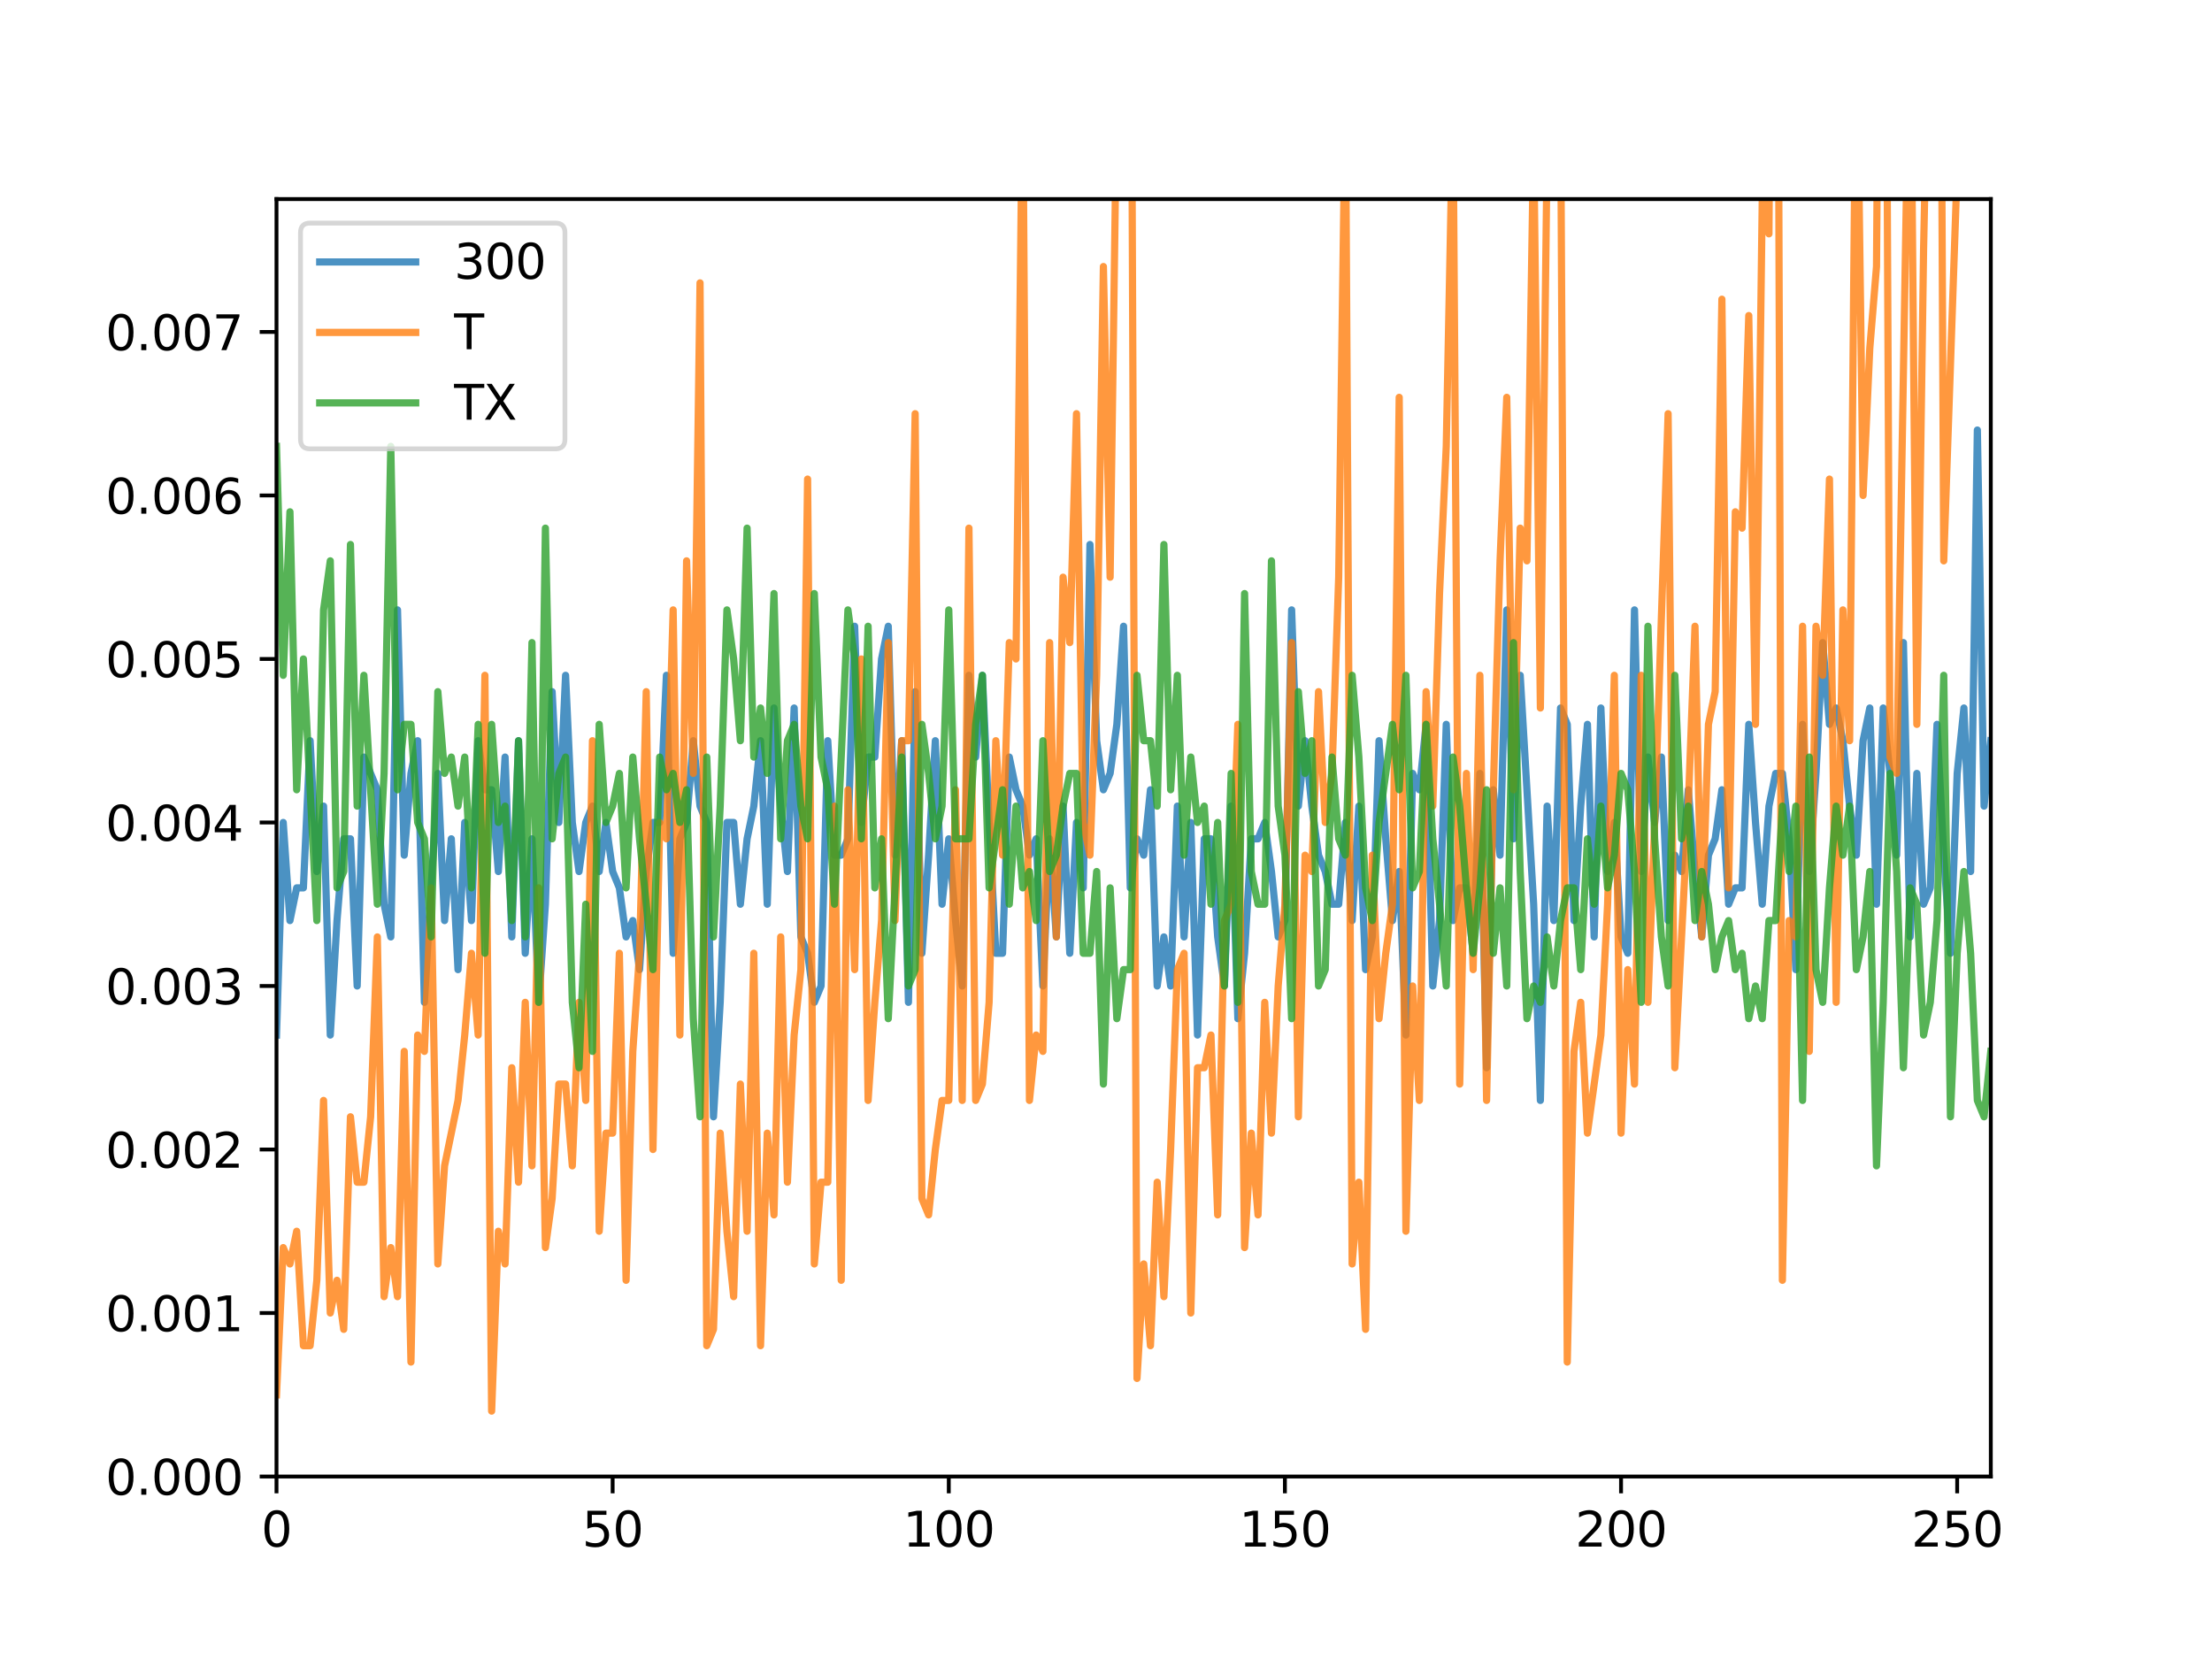 <?xml version="1.0" encoding="utf-8" standalone="no"?>
<!DOCTYPE svg PUBLIC "-//W3C//DTD SVG 1.1//EN"
  "http://www.w3.org/Graphics/SVG/1.1/DTD/svg11.dtd">
<svg xmlns:xlink="http://www.w3.org/1999/xlink" width="460.8pt" height="345.6pt" viewBox="0 0 460.8 345.6" xmlns="http://www.w3.org/2000/svg" version="1.1">
 <defs>
  <style type="text/css">*{stroke-linejoin: round; stroke-linecap: butt}</style>
 </defs>
 <g id="figure_1">
  <g id="patch_1">
   <path d="M 0 345.6 
L 460.8 345.6 
L 460.8 0 
L 0 0 
z
" style="fill: #ffffff"/>
  </g>
  <g id="axes_1">
   <g id="patch_2">
    <path d="M 57.6 307.584 
L 414.72 307.584 
L 414.72 41.472 
L 57.6 41.472 
z
" style="fill: #ffffff"/>
   </g>
   <g id="matplotlib.axis_1">
    <g id="xtick_1">
     <g id="line2d_1">
      <defs>
       <path id="mf3f5f22235" d="M 0 0 
L 0 3.5 
" style="stroke: #000000; stroke-width: 0.8"/>
      </defs>
      <g>
       <use xlink:href="#mf3f5f22235" x="57.6" y="307.584" style="stroke: #000000; stroke-width: 0.8"/>
      </g>
     </g>
     <g id="text_1">
      <!-- 0 -->
      <g transform="translate(54.419 322.182) scale(0.1 -0.1)">
       <defs>
        <path id="DejaVuSans-30" d="M 2034 4250 
Q 1547 4250 1301 3770 
Q 1056 3291 1056 2328 
Q 1056 1369 1301 889 
Q 1547 409 2034 409 
Q 2525 409 2770 889 
Q 3016 1369 3016 2328 
Q 3016 3291 2770 3770 
Q 2525 4250 2034 4250 
z
M 2034 4750 
Q 2819 4750 3233 4129 
Q 3647 3509 3647 2328 
Q 3647 1150 3233 529 
Q 2819 -91 2034 -91 
Q 1250 -91 836 529 
Q 422 1150 422 2328 
Q 422 3509 836 4129 
Q 1250 4750 2034 4750 
z
" transform="scale(0.016)"/>
       </defs>
       <use xlink:href="#DejaVuSans-30"/>
      </g>
     </g>
    </g>
    <g id="xtick_2">
     <g id="line2d_2">
      <g>
       <use xlink:href="#mf3f5f22235" x="127.624" y="307.584" style="stroke: #000000; stroke-width: 0.8"/>
      </g>
     </g>
     <g id="text_2">
      <!-- 50 -->
      <g transform="translate(121.261 322.182) scale(0.1 -0.1)">
       <defs>
        <path id="DejaVuSans-35" d="M 691 4666 
L 3169 4666 
L 3169 4134 
L 1269 4134 
L 1269 2991 
Q 1406 3038 1543 3061 
Q 1681 3084 1819 3084 
Q 2600 3084 3056 2656 
Q 3513 2228 3513 1497 
Q 3513 744 3044 326 
Q 2575 -91 1722 -91 
Q 1428 -91 1123 -41 
Q 819 9 494 109 
L 494 744 
Q 775 591 1075 516 
Q 1375 441 1709 441 
Q 2250 441 2565 725 
Q 2881 1009 2881 1497 
Q 2881 1984 2565 2268 
Q 2250 2553 1709 2553 
Q 1456 2553 1204 2497 
Q 953 2441 691 2322 
L 691 4666 
z
" transform="scale(0.016)"/>
       </defs>
       <use xlink:href="#DejaVuSans-35"/>
       <use xlink:href="#DejaVuSans-30" x="63.623"/>
      </g>
     </g>
    </g>
    <g id="xtick_3">
     <g id="line2d_3">
      <g>
       <use xlink:href="#mf3f5f22235" x="197.647" y="307.584" style="stroke: #000000; stroke-width: 0.8"/>
      </g>
     </g>
     <g id="text_3">
      <!-- 100 -->
      <g transform="translate(188.103 322.182) scale(0.1 -0.1)">
       <defs>
        <path id="DejaVuSans-31" d="M 794 531 
L 1825 531 
L 1825 4091 
L 703 3866 
L 703 4441 
L 1819 4666 
L 2450 4666 
L 2450 531 
L 3481 531 
L 3481 0 
L 794 0 
L 794 531 
z
" transform="scale(0.016)"/>
       </defs>
       <use xlink:href="#DejaVuSans-31"/>
       <use xlink:href="#DejaVuSans-30" x="63.623"/>
       <use xlink:href="#DejaVuSans-30" x="127.246"/>
      </g>
     </g>
    </g>
    <g id="xtick_4">
     <g id="line2d_4">
      <g>
       <use xlink:href="#mf3f5f22235" x="267.671" y="307.584" style="stroke: #000000; stroke-width: 0.8"/>
      </g>
     </g>
     <g id="text_4">
      <!-- 150 -->
      <g transform="translate(258.127 322.182) scale(0.1 -0.1)">
       <use xlink:href="#DejaVuSans-31"/>
       <use xlink:href="#DejaVuSans-35" x="63.623"/>
       <use xlink:href="#DejaVuSans-30" x="127.246"/>
      </g>
     </g>
    </g>
    <g id="xtick_5">
     <g id="line2d_5">
      <g>
       <use xlink:href="#mf3f5f22235" x="337.694" y="307.584" style="stroke: #000000; stroke-width: 0.8"/>
      </g>
     </g>
     <g id="text_5">
      <!-- 200 -->
      <g transform="translate(328.15 322.182) scale(0.1 -0.1)">
       <defs>
        <path id="DejaVuSans-32" d="M 1228 531 
L 3431 531 
L 3431 0 
L 469 0 
L 469 531 
Q 828 903 1448 1529 
Q 2069 2156 2228 2338 
Q 2531 2678 2651 2914 
Q 2772 3150 2772 3378 
Q 2772 3750 2511 3984 
Q 2250 4219 1831 4219 
Q 1534 4219 1204 4116 
Q 875 4013 500 3803 
L 500 4441 
Q 881 4594 1212 4672 
Q 1544 4750 1819 4750 
Q 2544 4750 2975 4387 
Q 3406 4025 3406 3419 
Q 3406 3131 3298 2873 
Q 3191 2616 2906 2266 
Q 2828 2175 2409 1742 
Q 1991 1309 1228 531 
z
" transform="scale(0.016)"/>
       </defs>
       <use xlink:href="#DejaVuSans-32"/>
       <use xlink:href="#DejaVuSans-30" x="63.623"/>
       <use xlink:href="#DejaVuSans-30" x="127.246"/>
      </g>
     </g>
    </g>
    <g id="xtick_6">
     <g id="line2d_6">
      <g>
       <use xlink:href="#mf3f5f22235" x="407.718" y="307.584" style="stroke: #000000; stroke-width: 0.8"/>
      </g>
     </g>
     <g id="text_6">
      <!-- 250 -->
      <g transform="translate(398.174 322.182) scale(0.1 -0.1)">
       <use xlink:href="#DejaVuSans-32"/>
       <use xlink:href="#DejaVuSans-35" x="63.623"/>
       <use xlink:href="#DejaVuSans-30" x="127.246"/>
      </g>
     </g>
    </g>
   </g>
   <g id="matplotlib.axis_2">
    <g id="ytick_1">
     <g id="line2d_7">
      <defs>
       <path id="mb890f878f2" d="M 0 0 
L -3.5 0 
" style="stroke: #000000; stroke-width: 0.8"/>
      </defs>
      <g>
       <use xlink:href="#mb890f878f2" x="57.6" y="307.584" style="stroke: #000000; stroke-width: 0.8"/>
      </g>
     </g>
     <g id="text_7">
      <!-- 0.000 -->
      <g transform="translate(21.972 311.383) scale(0.1 -0.1)">
       <defs>
        <path id="DejaVuSans-2e" d="M 684 794 
L 1344 794 
L 1344 0 
L 684 0 
L 684 794 
z
" transform="scale(0.016)"/>
       </defs>
       <use xlink:href="#DejaVuSans-30"/>
       <use xlink:href="#DejaVuSans-2e" x="63.623"/>
       <use xlink:href="#DejaVuSans-30" x="95.41"/>
       <use xlink:href="#DejaVuSans-30" x="159.033"/>
       <use xlink:href="#DejaVuSans-30" x="222.656"/>
      </g>
     </g>
    </g>
    <g id="ytick_2">
     <g id="line2d_8">
      <g>
       <use xlink:href="#mb890f878f2" x="57.6" y="273.522" style="stroke: #000000; stroke-width: 0.8"/>
      </g>
     </g>
     <g id="text_8">
      <!-- 0.001 -->
      <g transform="translate(21.972 277.321) scale(0.1 -0.1)">
       <use xlink:href="#DejaVuSans-30"/>
       <use xlink:href="#DejaVuSans-2e" x="63.623"/>
       <use xlink:href="#DejaVuSans-30" x="95.41"/>
       <use xlink:href="#DejaVuSans-30" x="159.033"/>
       <use xlink:href="#DejaVuSans-31" x="222.656"/>
      </g>
     </g>
    </g>
    <g id="ytick_3">
     <g id="line2d_9">
      <g>
       <use xlink:href="#mb890f878f2" x="57.6" y="239.459" style="stroke: #000000; stroke-width: 0.8"/>
      </g>
     </g>
     <g id="text_9">
      <!-- 0.002 -->
      <g transform="translate(21.972 243.259) scale(0.1 -0.1)">
       <use xlink:href="#DejaVuSans-30"/>
       <use xlink:href="#DejaVuSans-2e" x="63.623"/>
       <use xlink:href="#DejaVuSans-30" x="95.41"/>
       <use xlink:href="#DejaVuSans-30" x="159.033"/>
       <use xlink:href="#DejaVuSans-32" x="222.656"/>
      </g>
     </g>
    </g>
    <g id="ytick_4">
     <g id="line2d_10">
      <g>
       <use xlink:href="#mb890f878f2" x="57.6" y="205.397" style="stroke: #000000; stroke-width: 0.8"/>
      </g>
     </g>
     <g id="text_10">
      <!-- 0.003 -->
      <g transform="translate(21.972 209.196) scale(0.1 -0.1)">
       <defs>
        <path id="DejaVuSans-33" d="M 2597 2516 
Q 3050 2419 3304 2112 
Q 3559 1806 3559 1356 
Q 3559 666 3084 287 
Q 2609 -91 1734 -91 
Q 1441 -91 1130 -33 
Q 819 25 488 141 
L 488 750 
Q 750 597 1062 519 
Q 1375 441 1716 441 
Q 2309 441 2620 675 
Q 2931 909 2931 1356 
Q 2931 1769 2642 2001 
Q 2353 2234 1838 2234 
L 1294 2234 
L 1294 2753 
L 1863 2753 
Q 2328 2753 2575 2939 
Q 2822 3125 2822 3475 
Q 2822 3834 2567 4026 
Q 2313 4219 1838 4219 
Q 1578 4219 1281 4162 
Q 984 4106 628 3988 
L 628 4550 
Q 988 4650 1302 4700 
Q 1616 4750 1894 4750 
Q 2613 4750 3031 4423 
Q 3450 4097 3450 3541 
Q 3450 3153 3228 2886 
Q 3006 2619 2597 2516 
z
" transform="scale(0.016)"/>
       </defs>
       <use xlink:href="#DejaVuSans-30"/>
       <use xlink:href="#DejaVuSans-2e" x="63.623"/>
       <use xlink:href="#DejaVuSans-30" x="95.41"/>
       <use xlink:href="#DejaVuSans-30" x="159.033"/>
       <use xlink:href="#DejaVuSans-33" x="222.656"/>
      </g>
     </g>
    </g>
    <g id="ytick_5">
     <g id="line2d_11">
      <g>
       <use xlink:href="#mb890f878f2" x="57.6" y="171.335" style="stroke: #000000; stroke-width: 0.8"/>
      </g>
     </g>
     <g id="text_11">
      <!-- 0.004 -->
      <g transform="translate(21.972 175.134) scale(0.1 -0.1)">
       <defs>
        <path id="DejaVuSans-34" d="M 2419 4116 
L 825 1625 
L 2419 1625 
L 2419 4116 
z
M 2253 4666 
L 3047 4666 
L 3047 1625 
L 3713 1625 
L 3713 1100 
L 3047 1100 
L 3047 0 
L 2419 0 
L 2419 1100 
L 313 1100 
L 313 1709 
L 2253 4666 
z
" transform="scale(0.016)"/>
       </defs>
       <use xlink:href="#DejaVuSans-30"/>
       <use xlink:href="#DejaVuSans-2e" x="63.623"/>
       <use xlink:href="#DejaVuSans-30" x="95.41"/>
       <use xlink:href="#DejaVuSans-30" x="159.033"/>
       <use xlink:href="#DejaVuSans-34" x="222.656"/>
      </g>
     </g>
    </g>
    <g id="ytick_6">
     <g id="line2d_12">
      <g>
       <use xlink:href="#mb890f878f2" x="57.6" y="137.272" style="stroke: #000000; stroke-width: 0.8"/>
      </g>
     </g>
     <g id="text_12">
      <!-- 0.005 -->
      <g transform="translate(21.972 141.072) scale(0.1 -0.1)">
       <use xlink:href="#DejaVuSans-30"/>
       <use xlink:href="#DejaVuSans-2e" x="63.623"/>
       <use xlink:href="#DejaVuSans-30" x="95.41"/>
       <use xlink:href="#DejaVuSans-30" x="159.033"/>
       <use xlink:href="#DejaVuSans-35" x="222.656"/>
      </g>
     </g>
    </g>
    <g id="ytick_7">
     <g id="line2d_13">
      <g>
       <use xlink:href="#mb890f878f2" x="57.6" y="103.21" style="stroke: #000000; stroke-width: 0.8"/>
      </g>
     </g>
     <g id="text_13">
      <!-- 0.006 -->
      <g transform="translate(21.972 107.009) scale(0.1 -0.1)">
       <defs>
        <path id="DejaVuSans-36" d="M 2113 2584 
Q 1688 2584 1439 2293 
Q 1191 2003 1191 1497 
Q 1191 994 1439 701 
Q 1688 409 2113 409 
Q 2538 409 2786 701 
Q 3034 994 3034 1497 
Q 3034 2003 2786 2293 
Q 2538 2584 2113 2584 
z
M 3366 4563 
L 3366 3988 
Q 3128 4100 2886 4159 
Q 2644 4219 2406 4219 
Q 1781 4219 1451 3797 
Q 1122 3375 1075 2522 
Q 1259 2794 1537 2939 
Q 1816 3084 2150 3084 
Q 2853 3084 3261 2657 
Q 3669 2231 3669 1497 
Q 3669 778 3244 343 
Q 2819 -91 2113 -91 
Q 1303 -91 875 529 
Q 447 1150 447 2328 
Q 447 3434 972 4092 
Q 1497 4750 2381 4750 
Q 2619 4750 2861 4703 
Q 3103 4656 3366 4563 
z
" transform="scale(0.016)"/>
       </defs>
       <use xlink:href="#DejaVuSans-30"/>
       <use xlink:href="#DejaVuSans-2e" x="63.623"/>
       <use xlink:href="#DejaVuSans-30" x="95.41"/>
       <use xlink:href="#DejaVuSans-30" x="159.033"/>
       <use xlink:href="#DejaVuSans-36" x="222.656"/>
      </g>
     </g>
    </g>
    <g id="ytick_8">
     <g id="line2d_14">
      <g>
       <use xlink:href="#mb890f878f2" x="57.6" y="69.148" style="stroke: #000000; stroke-width: 0.8"/>
      </g>
     </g>
     <g id="text_14">
      <!-- 0.007 -->
      <g transform="translate(21.972 72.947) scale(0.1 -0.1)">
       <defs>
        <path id="DejaVuSans-37" d="M 525 4666 
L 3525 4666 
L 3525 4397 
L 1831 0 
L 1172 0 
L 2766 4134 
L 525 4134 
L 525 4666 
z
" transform="scale(0.016)"/>
       </defs>
       <use xlink:href="#DejaVuSans-30"/>
       <use xlink:href="#DejaVuSans-2e" x="63.623"/>
       <use xlink:href="#DejaVuSans-30" x="95.41"/>
       <use xlink:href="#DejaVuSans-30" x="159.033"/>
       <use xlink:href="#DejaVuSans-37" x="222.656"/>
      </g>
     </g>
    </g>
   </g>
   <g id="line2d_15">
    <path d="M 57.6 215.616 
L 59 171.335 
L 60.401 191.772 
L 61.801 184.96 
L 63.202 184.96 
L 64.602 154.303 
L 66.003 181.553 
L 67.403 167.928 
L 68.804 215.616 
L 70.204 191.772 
L 71.605 174.741 
L 73.005 174.741 
L 74.406 205.397 
L 75.806 157.71 
L 78.607 164.522 
L 80.008 188.366 
L 81.408 195.178 
L 82.808 127.054 
L 84.209 178.147 
L 85.609 161.116 
L 87.01 154.303 
L 88.41 208.803 
L 91.211 161.116 
L 92.612 191.772 
L 94.012 174.741 
L 95.413 201.991 
L 96.813 171.335 
L 98.214 191.772 
L 99.614 154.303 
L 101.015 164.522 
L 102.415 164.522 
L 103.816 181.553 
L 105.216 157.71 
L 106.616 195.178 
L 108.017 154.303 
L 109.417 198.585 
L 110.818 174.741 
L 112.218 208.803 
L 113.619 188.366 
L 115.019 144.085 
L 116.42 171.335 
L 117.82 140.679 
L 119.221 171.335 
L 120.621 181.553 
L 122.022 171.335 
L 123.422 167.928 
L 124.823 181.553 
L 126.223 171.335 
L 127.624 181.553 
L 129.024 184.96 
L 130.424 195.178 
L 131.825 191.772 
L 133.225 201.991 
L 134.626 181.553 
L 136.026 171.335 
L 137.427 171.335 
L 138.827 140.679 
L 140.228 198.585 
L 141.628 174.741 
L 143.029 171.335 
L 144.429 154.303 
L 145.83 167.928 
L 147.23 171.335 
L 148.631 232.647 
L 150.031 208.803 
L 151.432 171.335 
L 152.832 171.335 
L 154.232 188.366 
L 155.633 174.741 
L 157.033 167.928 
L 158.434 154.303 
L 159.834 188.366 
L 161.235 147.491 
L 162.635 167.928 
L 164.036 181.553 
L 165.436 147.491 
L 166.837 195.178 
L 168.237 198.585 
L 169.638 208.803 
L 171.038 205.397 
L 172.439 154.303 
L 173.839 178.147 
L 175.24 178.147 
L 176.64 174.741 
L 178.04 130.46 
L 179.441 171.335 
L 180.841 157.71 
L 182.242 157.71 
L 183.642 137.272 
L 185.043 130.46 
L 186.443 178.147 
L 187.844 154.303 
L 189.244 208.803 
L 190.645 144.085 
L 192.045 198.585 
L 193.446 178.147 
L 194.846 154.303 
L 196.247 188.366 
L 197.647 174.741 
L 199.048 191.772 
L 200.448 205.397 
L 201.848 140.679 
L 203.249 157.71 
L 204.649 140.679 
L 206.05 171.335 
L 207.45 198.585 
L 208.851 198.585 
L 210.251 157.71 
L 211.652 164.522 
L 213.052 167.928 
L 214.453 178.147 
L 215.853 174.741 
L 217.254 205.397 
L 218.654 174.741 
L 220.055 195.178 
L 221.455 167.928 
L 222.856 198.585 
L 224.256 171.335 
L 225.656 184.96 
L 227.057 113.429 
L 228.457 154.303 
L 229.858 164.522 
L 231.258 161.116 
L 232.659 150.897 
L 234.059 130.46 
L 235.46 184.96 
L 236.86 174.741 
L 238.261 178.147 
L 239.661 164.522 
L 241.062 205.397 
L 242.462 195.178 
L 243.863 205.397 
L 245.263 167.928 
L 246.664 195.178 
L 248.064 171.335 
L 249.464 215.616 
L 250.865 174.741 
L 252.265 174.741 
L 253.666 195.178 
L 255.066 205.397 
L 256.467 167.928 
L 257.867 212.209 
L 259.268 198.585 
L 260.668 174.741 
L 262.069 174.741 
L 263.469 171.335 
L 264.87 181.553 
L 266.27 195.178 
L 267.671 191.772 
L 269.071 127.054 
L 270.472 167.928 
L 271.872 154.303 
L 273.272 167.928 
L 274.673 178.147 
L 276.073 181.553 
L 277.474 188.366 
L 278.874 188.366 
L 280.275 171.335 
L 281.675 191.772 
L 283.076 167.928 
L 284.476 201.991 
L 285.877 195.178 
L 287.277 154.303 
L 288.678 174.741 
L 290.078 191.772 
L 291.479 181.553 
L 292.879 215.616 
L 294.28 161.116 
L 295.68 164.522 
L 297.08 150.897 
L 298.481 205.397 
L 299.881 191.772 
L 301.282 150.897 
L 302.682 191.772 
L 304.083 184.96 
L 305.483 184.96 
L 306.884 198.585 
L 308.284 161.116 
L 309.685 222.428 
L 311.085 164.522 
L 312.486 178.147 
L 313.886 127.054 
L 315.287 174.741 
L 316.687 140.679 
L 319.488 188.366 
L 320.888 229.241 
L 322.289 167.928 
L 323.689 191.772 
L 325.09 147.491 
L 326.49 150.897 
L 327.891 191.772 
L 329.291 167.928 
L 330.692 150.897 
L 332.092 195.178 
L 333.493 147.491 
L 334.893 181.553 
L 336.294 171.335 
L 337.694 195.178 
L 339.095 198.585 
L 340.495 127.054 
L 341.896 181.553 
L 343.296 157.71 
L 344.696 171.335 
L 346.097 157.71 
L 347.497 191.772 
L 348.898 178.147 
L 350.298 181.553 
L 351.699 164.522 
L 353.099 181.553 
L 354.5 195.178 
L 355.9 178.147 
L 357.301 174.741 
L 358.701 164.522 
L 360.102 188.366 
L 361.502 184.96 
L 362.903 184.96 
L 364.303 150.897 
L 365.704 171.335 
L 367.104 188.366 
L 368.504 167.928 
L 369.905 161.116 
L 371.305 161.116 
L 372.706 174.741 
L 374.106 201.991 
L 375.507 150.897 
L 376.907 181.553 
L 378.308 161.116 
L 379.708 133.866 
L 381.109 150.897 
L 382.509 147.491 
L 383.91 154.303 
L 385.31 167.928 
L 386.711 178.147 
L 388.111 154.303 
L 389.512 147.491 
L 390.912 188.366 
L 392.312 147.491 
L 393.713 161.116 
L 395.113 178.147 
L 396.514 133.866 
L 397.914 195.178 
L 399.315 161.116 
L 400.715 188.366 
L 402.116 184.96 
L 403.516 150.897 
L 404.917 178.147 
L 406.317 198.585 
L 407.718 161.116 
L 409.118 147.491 
L 410.519 181.553 
L 411.919 89.585 
L 413.32 167.928 
L 414.72 154.303 
L 414.72 154.303 
" clip-path="url(#p0f2ab6e283)" style="fill: none; stroke: #1f77b4; stroke-opacity: 0.8; stroke-width: 1.5; stroke-linecap: square"/>
   </g>
   <g id="line2d_16">
    <path d="M 57.6 290.553 
L 59 259.897 
L 60.401 263.303 
L 61.801 256.49 
L 63.202 280.334 
L 64.602 280.334 
L 66.003 266.709 
L 67.403 229.241 
L 68.804 273.522 
L 70.204 266.709 
L 71.605 276.928 
L 73.005 232.647 
L 74.406 246.272 
L 75.806 246.272 
L 77.207 232.647 
L 78.607 195.178 
L 80.008 270.115 
L 81.408 259.897 
L 82.808 270.115 
L 84.209 219.022 
L 85.609 283.74 
L 87.01 215.616 
L 88.41 219.022 
L 89.811 184.96 
L 91.211 263.303 
L 92.612 242.866 
L 95.413 229.241 
L 96.813 215.616 
L 98.214 198.585 
L 99.614 215.616 
L 101.015 140.679 
L 102.415 293.959 
L 103.816 256.49 
L 105.216 263.303 
L 106.616 222.428 
L 108.017 246.272 
L 109.417 208.803 
L 110.818 242.866 
L 112.218 184.96 
L 113.619 259.897 
L 115.019 249.678 
L 116.42 225.834 
L 117.82 225.834 
L 119.221 242.866 
L 120.621 208.803 
L 122.022 229.241 
L 123.422 154.303 
L 124.823 256.49 
L 126.223 236.053 
L 127.624 236.053 
L 129.024 198.585 
L 130.424 266.709 
L 131.825 219.022 
L 133.225 198.585 
L 134.626 144.085 
L 136.026 239.459 
L 137.427 171.335 
L 138.827 174.741 
L 140.228 127.054 
L 141.628 215.616 
L 143.029 116.835 
L 144.429 161.116 
L 145.83 58.929 
L 147.23 280.334 
L 148.631 276.928 
L 150.031 236.053 
L 151.432 256.49 
L 152.832 270.115 
L 154.232 225.834 
L 155.633 256.49 
L 157.033 198.585 
L 158.434 280.334 
L 159.834 236.053 
L 161.235 253.084 
L 162.635 195.178 
L 164.036 246.272 
L 165.436 215.616 
L 166.837 201.991 
L 168.237 99.804 
L 169.638 263.303 
L 171.038 246.272 
L 172.439 246.272 
L 173.839 167.928 
L 175.24 266.709 
L 176.64 164.522 
L 178.04 201.991 
L 179.441 137.272 
L 180.841 229.241 
L 182.242 208.803 
L 183.642 191.772 
L 185.043 133.866 
L 186.443 191.772 
L 187.844 154.303 
L 189.244 154.303 
L 190.645 86.179 
L 192.045 249.678 
L 193.446 253.084 
L 194.846 239.459 
L 196.247 229.241 
L 197.647 229.241 
L 199.048 164.522 
L 200.448 229.241 
L 201.848 110.022 
L 203.249 229.241 
L 204.649 225.834 
L 206.05 208.803 
L 207.45 154.303 
L 208.851 178.147 
L 210.251 133.866 
L 211.652 137.272 
L 213.052 14.648 
L 214.453 229.241 
L 215.853 215.616 
L 217.254 219.022 
L 218.654 133.866 
L 220.055 195.178 
L 221.455 120.241 
L 222.856 133.866 
L 224.256 86.179 
L 225.656 171.335 
L 227.057 178.147 
L 228.457 140.679 
L 229.858 55.523 
L 231.258 120.241 
L 232.659 18.054 
L 234.059 4.429 
L 234.191 -1 
M 235.676 -1 
L 236.86 287.147 
L 238.261 263.303 
L 239.661 280.334 
L 241.062 246.272 
L 242.462 270.115 
L 243.863 239.459 
L 245.263 201.991 
L 246.664 198.585 
L 248.064 273.522 
L 249.464 222.428 
L 250.865 222.428 
L 252.265 215.616 
L 253.666 253.084 
L 255.066 191.772 
L 256.467 188.366 
L 257.867 150.897 
L 259.268 259.897 
L 260.668 236.053 
L 262.069 253.084 
L 263.469 208.803 
L 264.87 236.053 
L 266.27 205.397 
L 267.671 188.366 
L 269.071 133.866 
L 270.472 232.647 
L 271.872 178.147 
L 273.272 181.553 
L 274.673 144.085 
L 276.073 171.335 
L 277.474 161.116 
L 278.874 120.241 
L 280.275 18.054 
L 281.675 263.303 
L 283.076 246.272 
L 284.476 276.928 
L 285.877 178.147 
L 287.277 212.209 
L 288.678 198.585 
L 290.078 188.366 
L 291.479 82.773 
L 292.879 256.49 
L 294.28 205.397 
L 295.68 229.241 
L 297.08 144.085 
L 298.481 167.928 
L 299.881 123.647 
L 301.282 92.991 
L 302.682 21.46 
L 304.083 225.834 
L 305.483 161.116 
L 306.884 201.991 
L 308.284 140.679 
L 309.685 229.241 
L 311.085 164.522 
L 312.486 116.835 
L 313.886 82.773 
L 315.287 164.522 
L 316.687 110.022 
L 318.088 116.835 
L 319.488 28.273 
L 320.888 147.491 
L 322.289 31.679 
L 323.689 35.085 
L 325.09 18.054 
L 326.49 283.74 
L 327.891 219.022 
L 329.291 208.803 
L 330.692 236.053 
L 333.493 215.616 
L 334.893 188.366 
L 336.294 140.679 
L 337.694 236.053 
L 339.095 201.991 
L 340.495 225.834 
L 341.896 140.679 
L 343.296 208.803 
L 344.696 171.335 
L 347.497 86.179 
L 348.898 222.428 
L 351.699 167.928 
L 353.099 130.46 
L 354.5 195.178 
L 355.9 150.897 
L 357.301 144.085 
L 358.701 62.335 
L 360.102 184.96 
L 361.502 106.616 
L 362.903 110.022 
L 364.303 65.741 
L 365.704 150.897 
L 367.104 41.898 
L 368.504 48.71 
L 368.84 -1 
M 370.425 -1 
L 371.305 266.709 
L 372.706 191.772 
L 374.106 195.178 
L 375.507 130.46 
L 376.907 219.022 
L 378.308 130.46 
L 379.708 140.679 
L 381.109 99.804 
L 382.509 208.803 
L 383.91 127.054 
L 385.31 154.303 
L 386.698 -1 
M 386.729 -1 
L 388.111 103.21 
L 389.512 72.554 
L 390.912 55.523 
L 391.327 -1 
M 392.954 -1 
L 393.713 157.71 
L 395.113 161.116 
L 397.836 -1 
M 397.957 -1 
L 399.315 150.897 
L 400.715 52.116 
L 401.807 -1 
M 404.333 -1 
L 404.917 116.835 
L 407.718 35.085 
L 408.098 -1 
L 408.098 -1 
" clip-path="url(#p0f2ab6e283)" style="fill: none; stroke: #ff7f0e; stroke-opacity: 0.8; stroke-width: 1.5; stroke-linecap: square"/>
   </g>
   <g id="line2d_17">
    <path d="M 57.6 92.991 
L 59 140.679 
L 60.401 106.616 
L 61.801 164.522 
L 63.202 137.272 
L 66.003 191.772 
L 67.403 127.054 
L 68.804 116.835 
L 70.204 184.96 
L 71.605 181.553 
L 73.005 113.429 
L 74.406 167.928 
L 75.806 140.679 
L 78.607 188.366 
L 80.008 161.116 
L 81.408 92.991 
L 82.808 164.522 
L 84.209 150.897 
L 85.609 150.897 
L 87.01 171.335 
L 88.41 174.741 
L 89.811 195.178 
L 91.211 144.085 
L 92.612 161.116 
L 94.012 157.71 
L 95.413 167.928 
L 96.813 157.71 
L 98.214 184.96 
L 99.614 150.897 
L 101.015 198.585 
L 102.415 150.897 
L 103.816 171.335 
L 105.216 167.928 
L 106.616 191.772 
L 108.017 154.303 
L 109.417 195.178 
L 110.818 133.866 
L 112.218 208.803 
L 113.619 110.022 
L 115.019 174.741 
L 116.42 161.116 
L 117.82 157.71 
L 119.221 208.803 
L 120.621 222.428 
L 122.022 188.366 
L 123.422 219.022 
L 124.823 150.897 
L 126.223 171.335 
L 127.624 167.928 
L 129.024 161.116 
L 130.424 184.96 
L 131.825 157.71 
L 133.225 174.741 
L 136.026 201.991 
L 137.427 157.71 
L 138.827 164.522 
L 140.228 161.116 
L 141.628 171.335 
L 143.029 164.522 
L 144.429 212.209 
L 145.83 232.647 
L 147.23 157.71 
L 148.631 195.178 
L 150.031 167.928 
L 151.432 127.054 
L 152.832 137.272 
L 154.232 154.303 
L 155.633 110.022 
L 157.033 157.71 
L 158.434 147.491 
L 159.834 161.116 
L 161.235 123.647 
L 162.635 174.741 
L 164.036 154.303 
L 165.436 150.897 
L 166.837 167.928 
L 168.237 174.741 
L 169.638 123.647 
L 171.038 157.71 
L 172.439 164.522 
L 173.839 188.366 
L 176.64 127.054 
L 178.04 137.272 
L 179.441 174.741 
L 180.841 130.46 
L 182.242 184.96 
L 183.642 174.741 
L 185.043 212.209 
L 187.844 157.71 
L 189.244 205.397 
L 190.645 201.991 
L 192.045 150.897 
L 193.446 161.116 
L 194.846 174.741 
L 196.247 167.928 
L 197.647 127.054 
L 199.048 174.741 
L 201.848 174.741 
L 203.249 150.897 
L 204.649 140.679 
L 206.05 184.96 
L 208.851 164.522 
L 210.251 188.366 
L 211.652 167.928 
L 213.052 184.96 
L 214.453 181.553 
L 215.853 191.772 
L 217.254 154.303 
L 218.654 181.553 
L 220.055 178.147 
L 221.455 167.928 
L 222.856 161.116 
L 224.256 161.116 
L 225.656 198.585 
L 227.057 198.585 
L 228.457 181.553 
L 229.858 225.834 
L 231.258 184.96 
L 232.659 212.209 
L 234.059 201.991 
L 235.46 201.991 
L 236.86 140.679 
L 238.261 154.303 
L 239.661 154.303 
L 241.062 167.928 
L 242.462 113.429 
L 243.863 164.522 
L 245.263 140.679 
L 246.664 178.147 
L 248.064 157.71 
L 249.464 171.335 
L 250.865 167.928 
L 252.265 188.366 
L 253.666 171.335 
L 255.066 205.397 
L 256.467 161.116 
L 257.867 208.803 
L 259.268 123.647 
L 260.668 181.553 
L 262.069 188.366 
L 263.469 188.366 
L 264.87 116.835 
L 266.27 167.928 
L 267.671 178.147 
L 269.071 212.209 
L 270.472 144.085 
L 271.872 161.116 
L 273.272 154.303 
L 274.673 205.397 
L 276.073 201.991 
L 277.474 157.71 
L 278.874 174.741 
L 280.275 178.147 
L 281.675 140.679 
L 283.076 157.71 
L 284.476 184.96 
L 285.877 191.772 
L 287.277 171.335 
L 290.078 150.897 
L 291.479 164.522 
L 292.879 140.679 
L 294.28 184.96 
L 295.68 181.553 
L 297.08 150.897 
L 298.481 174.741 
L 299.881 188.366 
L 301.282 205.397 
L 302.682 157.71 
L 304.083 167.928 
L 305.483 184.96 
L 306.884 198.585 
L 308.284 184.96 
L 309.685 164.522 
L 311.085 198.585 
L 312.486 184.96 
L 313.886 205.397 
L 315.287 133.866 
L 316.687 181.553 
L 318.088 212.209 
L 319.488 205.397 
L 320.888 208.803 
L 322.289 195.178 
L 323.689 205.397 
L 325.09 191.772 
L 326.49 184.96 
L 327.891 184.96 
L 329.291 201.991 
L 330.692 174.741 
L 332.092 188.366 
L 333.493 167.928 
L 334.893 184.96 
L 336.294 178.147 
L 337.694 161.116 
L 339.095 164.522 
L 340.495 181.553 
L 341.896 208.803 
L 343.296 130.46 
L 344.696 174.741 
L 346.097 195.178 
L 347.497 205.397 
L 348.898 140.679 
L 350.298 174.741 
L 351.699 167.928 
L 353.099 191.772 
L 354.5 181.553 
L 355.9 188.366 
L 357.301 201.991 
L 358.701 195.178 
L 360.102 191.772 
L 361.502 201.991 
L 362.903 198.585 
L 364.303 212.209 
L 365.704 205.397 
L 367.104 212.209 
L 368.504 191.772 
L 369.905 191.772 
L 371.305 167.928 
L 372.706 181.553 
L 374.106 167.928 
L 375.507 229.241 
L 376.907 157.71 
L 378.308 201.991 
L 379.708 208.803 
L 381.109 184.96 
L 382.509 167.928 
L 383.91 178.147 
L 385.31 167.928 
L 386.711 201.991 
L 388.111 195.178 
L 389.512 181.553 
L 390.912 242.866 
L 392.312 208.803 
L 393.713 161.116 
L 395.113 181.553 
L 396.514 222.428 
L 397.914 184.96 
L 399.315 188.366 
L 400.715 215.616 
L 402.116 208.803 
L 403.516 191.772 
L 404.917 140.679 
L 406.317 232.647 
L 407.718 198.585 
L 409.118 181.553 
L 410.519 198.585 
L 411.919 229.241 
L 413.32 232.647 
L 414.72 219.022 
L 414.72 219.022 
" clip-path="url(#p0f2ab6e283)" style="fill: none; stroke: #2ca02c; stroke-opacity: 0.8; stroke-width: 1.5; stroke-linecap: square"/>
   </g>
   <g id="patch_3">
    <path d="M 57.6 307.584 
L 57.6 41.472 
" style="fill: none; stroke: #000000; stroke-width: 0.8; stroke-linejoin: miter; stroke-linecap: square"/>
   </g>
   <g id="patch_4">
    <path d="M 414.72 307.584 
L 414.72 41.472 
" style="fill: none; stroke: #000000; stroke-width: 0.8; stroke-linejoin: miter; stroke-linecap: square"/>
   </g>
   <g id="patch_5">
    <path d="M 57.6 307.584 
L 414.72 307.584 
" style="fill: none; stroke: #000000; stroke-width: 0.8; stroke-linejoin: miter; stroke-linecap: square"/>
   </g>
   <g id="patch_6">
    <path d="M 57.6 41.472 
L 414.72 41.472 
" style="fill: none; stroke: #000000; stroke-width: 0.8; stroke-linejoin: miter; stroke-linecap: square"/>
   </g>
   <g id="legend_1">
    <g id="patch_7">
     <path d="M 64.6 93.506 
L 115.688 93.506 
Q 117.688 93.506 117.688 91.506 
L 117.688 48.472 
Q 117.688 46.472 115.688 46.472 
L 64.6 46.472 
Q 62.6 46.472 62.6 48.472 
L 62.6 91.506 
Q 62.6 93.506 64.6 93.506 
z
" style="fill: #ffffff; opacity: 0.8; stroke: #cccccc; stroke-linejoin: miter"/>
    </g>
    <g id="line2d_18">
     <path d="M 66.6 54.57 
L 76.6 54.57 
L 86.6 54.57 
" style="fill: none; stroke: #1f77b4; stroke-opacity: 0.8; stroke-width: 1.5; stroke-linecap: square"/>
    </g>
    <g id="text_15">
     <!-- 300 -->
     <g transform="translate(94.6 58.07) scale(0.1 -0.1)">
      <use xlink:href="#DejaVuSans-33"/>
      <use xlink:href="#DejaVuSans-30" x="63.623"/>
      <use xlink:href="#DejaVuSans-30" x="127.246"/>
     </g>
    </g>
    <g id="line2d_19">
     <path d="M 66.6 69.249 
L 76.6 69.249 
L 86.6 69.249 
" style="fill: none; stroke: #ff7f0e; stroke-opacity: 0.8; stroke-width: 1.5; stroke-linecap: square"/>
    </g>
    <g id="text_16">
     <!-- T -->
     <g transform="translate(94.6 72.749) scale(0.1 -0.1)">
      <defs>
       <path id="DejaVuSans-54" d="M -19 4666 
L 3928 4666 
L 3928 4134 
L 2272 4134 
L 2272 0 
L 1638 0 
L 1638 4134 
L -19 4134 
L -19 4666 
z
" transform="scale(0.016)"/>
      </defs>
      <use xlink:href="#DejaVuSans-54"/>
     </g>
    </g>
    <g id="line2d_20">
     <path d="M 66.6 83.927 
L 76.6 83.927 
L 86.6 83.927 
" style="fill: none; stroke: #2ca02c; stroke-opacity: 0.8; stroke-width: 1.5; stroke-linecap: square"/>
    </g>
    <g id="text_17">
     <!-- TX -->
     <g transform="translate(94.6 87.427) scale(0.1 -0.1)">
      <defs>
       <path id="DejaVuSans-58" d="M 403 4666 
L 1081 4666 
L 2241 2931 
L 3406 4666 
L 4084 4666 
L 2584 2425 
L 4184 0 
L 3506 0 
L 2194 1984 
L 872 0 
L 191 0 
L 1856 2491 
L 403 4666 
z
" transform="scale(0.016)"/>
      </defs>
      <use xlink:href="#DejaVuSans-54"/>
      <use xlink:href="#DejaVuSans-58" x="61.084"/>
     </g>
    </g>
   </g>
  </g>
 </g>
 <defs>
  <clipPath id="p0f2ab6e283">
   <rect x="57.6" y="41.472" width="357.12" height="266.112"/>
  </clipPath>
 </defs>
</svg>
